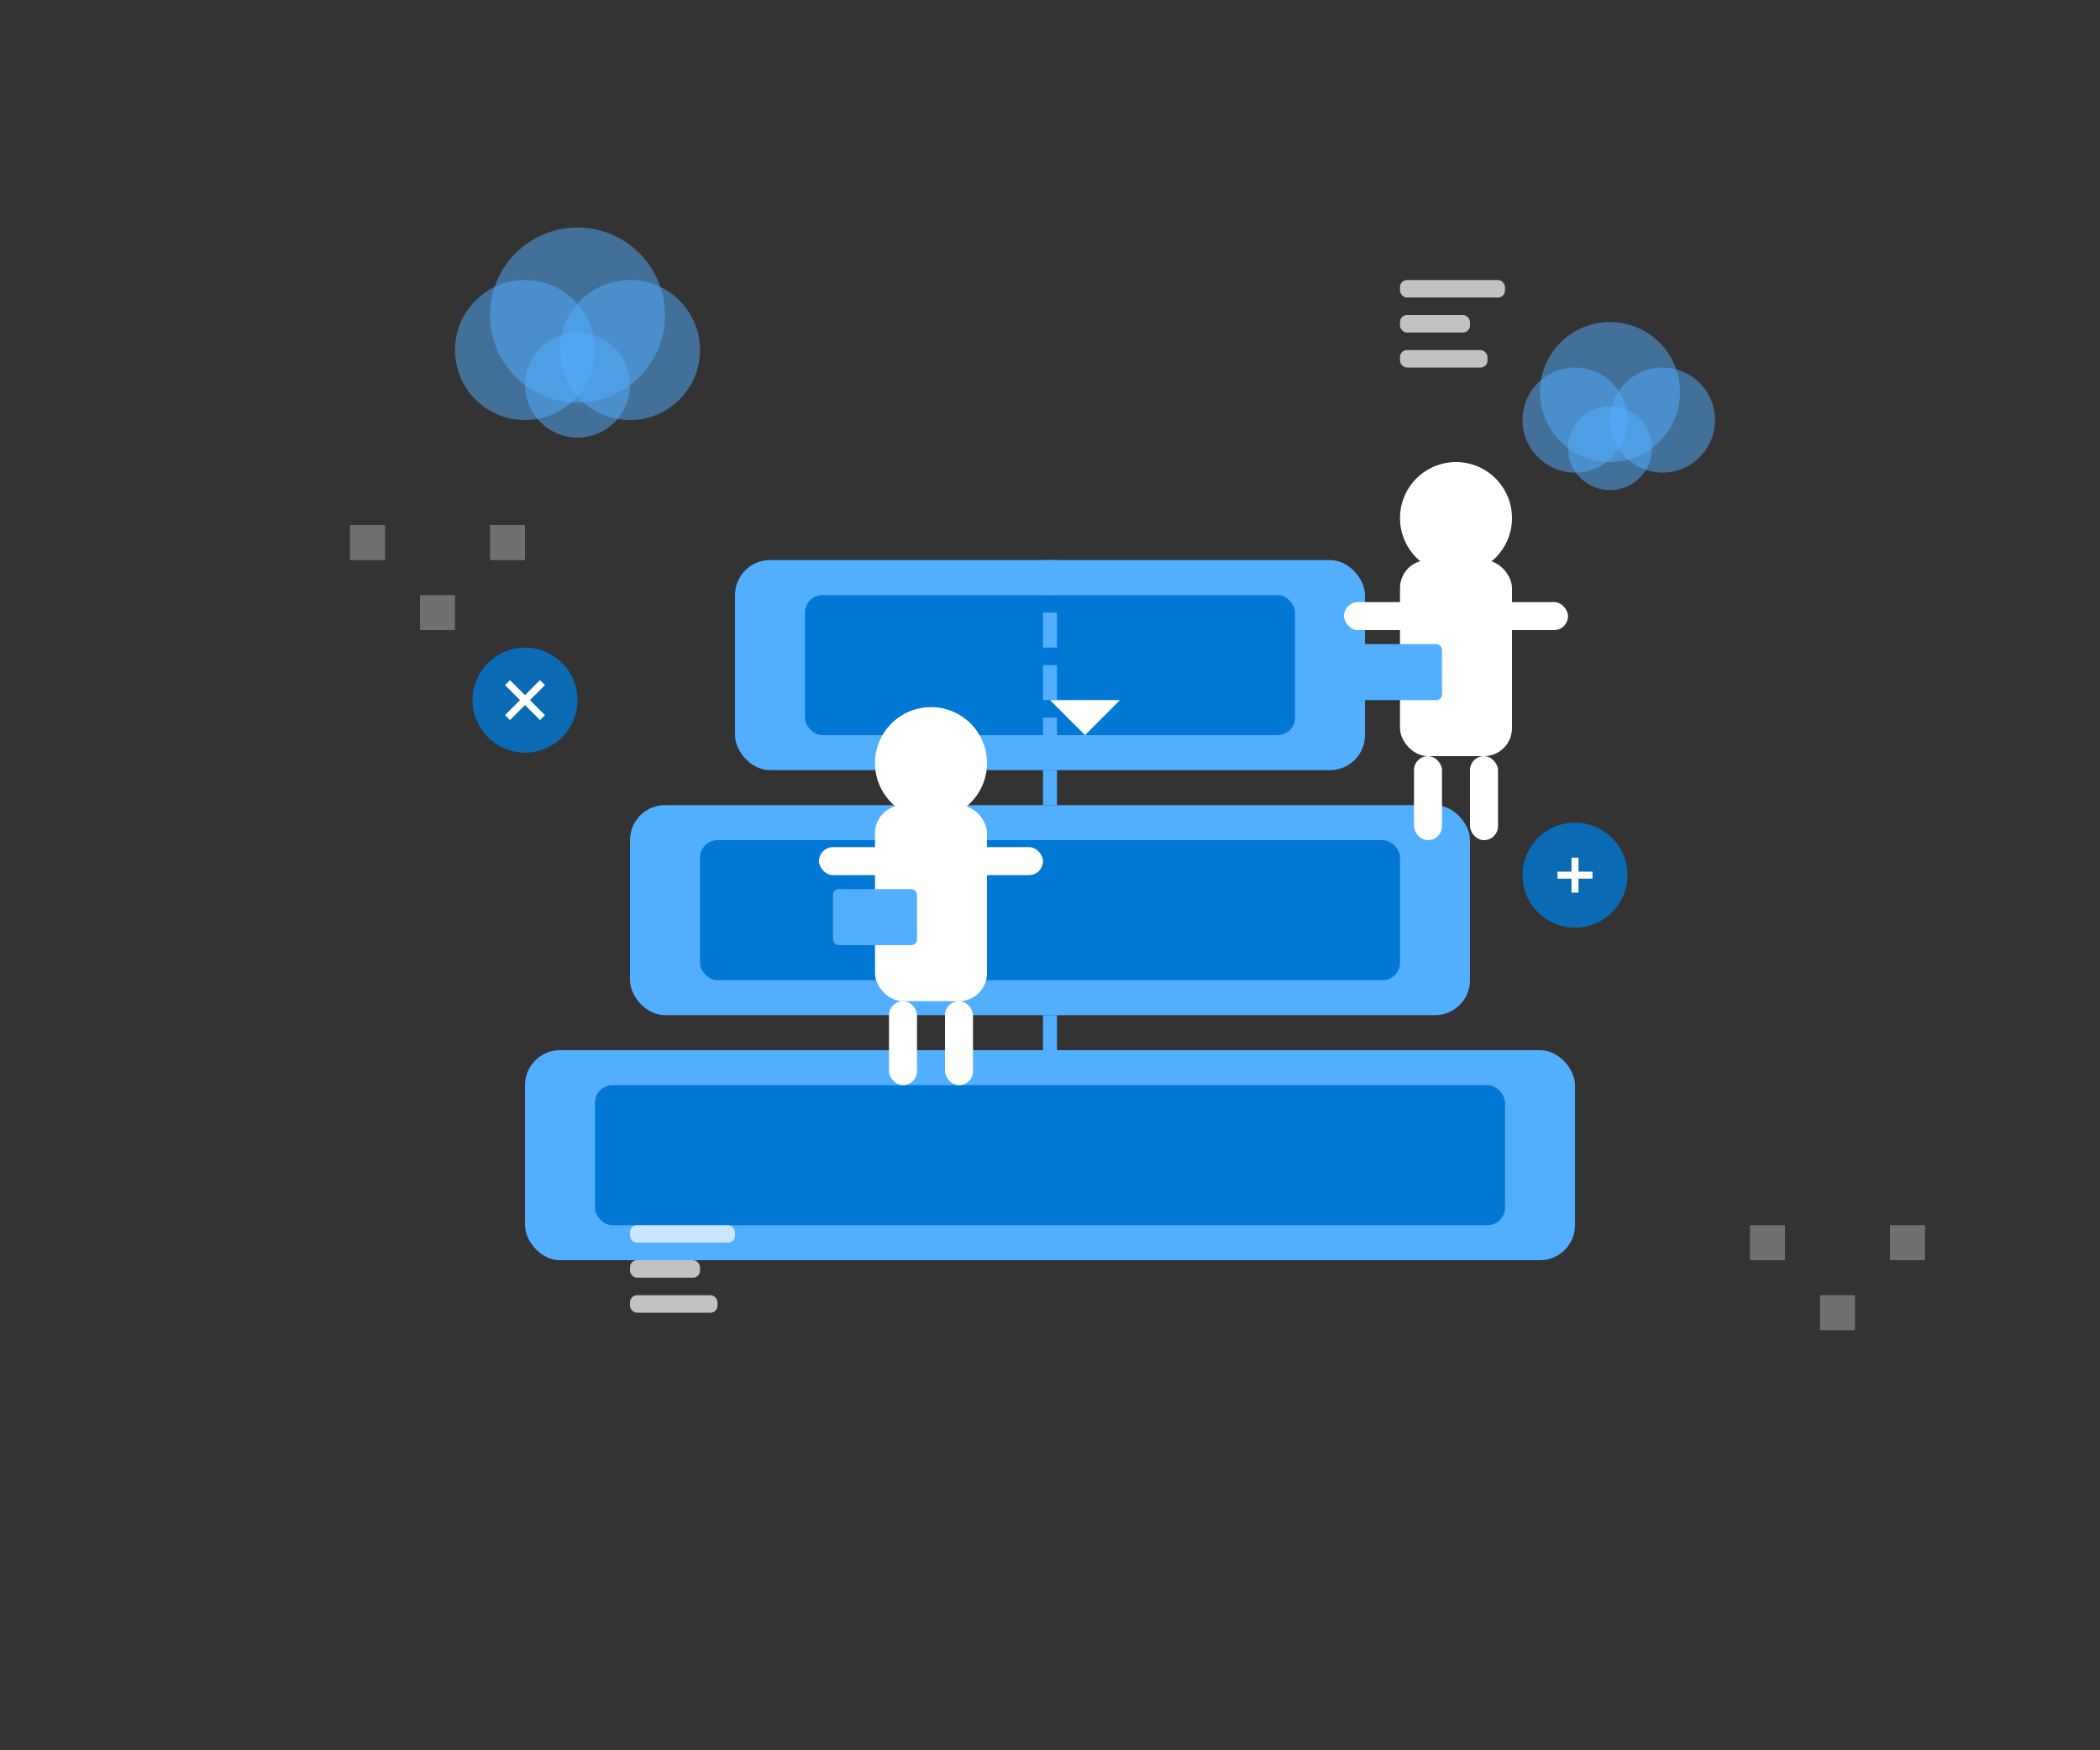 <?xml version="1.0" encoding="UTF-8"?>
<svg width="600" height="500" viewBox="0 0 600 500" fill="none" xmlns="http://www.w3.org/2000/svg">
  <rect x="0" y="0" width="600" height="500" fill="#333333" stroke="none"/>
  <!-- Cloud Platform Base -->
  <rect x="150" y="300" width="300" height="60" rx="10" fill="#52AEFF" />
  <rect x="170" y="310" width="260" height="40" rx="5" fill="#0078D4" />
  
  <!-- Middle Layer -->
  <rect x="180" y="230" width="240" height="60" rx="10" fill="#52AEFF" />
  <rect x="200" y="240" width="200" height="40" rx="5" fill="#0078D4" />
  
  <!-- Top Layer -->
  <rect x="210" y="160" width="180" height="60" rx="10" fill="#52AEFF" />
  <rect x="230" y="170" width="140" height="40" rx="5" fill="#0078D4" />
  
  <!-- Person on Platform -->
  <g transform="translate(400, 160) scale(0.8)">
    <!-- Body -->
    <rect x="0" y="0" width="40" height="70" rx="10" fill="#FFFFFF" />
    <!-- Head -->
    <circle cx="20" cy="-15" r="20" fill="#FFFFFF" />
    <!-- Arms -->
    <rect x="-20" y="15" width="40" height="10" rx="5" fill="#FFFFFF" />
    <rect x="20" y="15" width="40" height="10" rx="5" fill="#FFFFFF" />
    <!-- Legs -->
    <rect x="5" y="70" width="10" height="30" rx="5" fill="#FFFFFF" />
    <rect x="25" y="70" width="10" height="30" rx="5" fill="#FFFFFF" />
    <!-- Tablet/Device -->
    <rect x="-15" y="30" width="30" height="20" rx="2" fill="#52AEFF" />
  </g>
  
  <!-- Person on Platform 2 -->
  <g transform="translate(250, 230) scale(0.8)">
    <!-- Body -->
    <rect x="0" y="0" width="40" height="70" rx="10" fill="#FFFFFF" />
    <!-- Head -->
    <circle cx="20" cy="-15" r="20" fill="#FFFFFF" />
    <!-- Arms -->
    <rect x="-20" y="15" width="40" height="10" rx="5" fill="#FFFFFF" />
    <rect x="20" y="15" width="40" height="10" rx="5" fill="#FFFFFF" />
    <!-- Legs -->
    <rect x="5" y="70" width="10" height="30" rx="5" fill="#FFFFFF" />
    <rect x="25" y="70" width="10" height="30" rx="5" fill="#FFFFFF" />
    <!-- Tablet/Device -->
    <rect x="-15" y="30" width="30" height="20" rx="2" fill="#52AEFF" />
  </g>
  
  <!-- Connection Lines -->
  <line x1="300" y1="160" x2="300" y2="230" stroke="#52AEFF" stroke-width="4" stroke-dasharray="10,5" />
  <line x1="300" y1="290" x2="300" y2="300" stroke="#52AEFF" stroke-width="4" stroke-dasharray="10,5" />
  
  <!-- Data Flow Arrows -->
  <g transform="translate(320, 200) rotate(90)">
    <path d="M0,0 L10,10 L0,20 Z" fill="#FFFFFF" />
  </g>
  <g transform="translate(280, 270) rotate(90)">
    <path d="M0,0 L10,10 L0,20 Z" fill="#FFFFFF" />
  </g>
  
  <!-- Cloud Elements -->
  <g transform="translate(150, 100)">
    <circle cx="0" cy="0" r="20" fill="#52AEFF" opacity="0.5" />
    <circle cx="15" cy="-10" r="25" fill="#52AEFF" opacity="0.5" />
    <circle cx="30" cy="0" r="20" fill="#52AEFF" opacity="0.5" />
    <circle cx="15" cy="10" r="15" fill="#52AEFF" opacity="0.5" />
  </g>
  
  <g transform="translate(450, 120)">
    <circle cx="0" cy="0" r="15" fill="#52AEFF" opacity="0.5" />
    <circle cx="10" cy="-8" r="20" fill="#52AEFF" opacity="0.5" />
    <circle cx="25" cy="0" r="15" fill="#52AEFF" opacity="0.5" />
    <circle cx="10" cy="8" r="12" fill="#52AEFF" opacity="0.5" />
  </g>
  
  <!-- Abstract Data Elements -->
  <g transform="translate(400, 80)">
    <rect x="0" y="0" width="30" height="5" rx="2" fill="#FFFFFF" opacity="0.7" />
    <rect x="0" y="10" width="20" height="5" rx="2" fill="#FFFFFF" opacity="0.7" />
    <rect x="0" y="20" width="25" height="5" rx="2" fill="#FFFFFF" opacity="0.7" />
  </g>
  
  <g transform="translate(180, 350)">
    <rect x="0" y="0" width="30" height="5" rx="2" fill="#FFFFFF" opacity="0.7" />
    <rect x="0" y="10" width="20" height="5" rx="2" fill="#FFFFFF" opacity="0.7" />
    <rect x="0" y="20" width="25" height="5" rx="2" fill="#FFFFFF" opacity="0.7" />
  </g>
  
  <!-- Floating Icons -->
  <g transform="translate(150, 200)">
    <circle cx="0" cy="0" r="15" fill="#0078D4" opacity="0.8" />
    <path d="M-5,-5 L5,5 M-5,5 L5,-5" stroke="#FFFFFF" stroke-width="2" />
  </g>
  
  <g transform="translate(450, 250)">
    <circle cx="0" cy="0" r="15" fill="#0078D4" opacity="0.8" />
    <path d="M-5,0 L5,0 M0,-5 L0,5" stroke="#FFFFFF" stroke-width="2" />
  </g>
  
  <!-- Decorative Elements -->
  <g transform="translate(100, 150)">
    <rect x="0" y="0" width="10" height="10" fill="#FFFFFF" opacity="0.3" />
    <rect x="20" y="20" width="10" height="10" fill="#FFFFFF" opacity="0.3" />
    <rect x="40" y="0" width="10" height="10" fill="#FFFFFF" opacity="0.3" />
  </g>
  
  <g transform="translate(500, 350)">
    <rect x="0" y="0" width="10" height="10" fill="#FFFFFF" opacity="0.3" />
    <rect x="20" y="20" width="10" height="10" fill="#FFFFFF" opacity="0.3" />
    <rect x="40" y="0" width="10" height="10" fill="#FFFFFF" opacity="0.3" />
  </g>
</svg>
